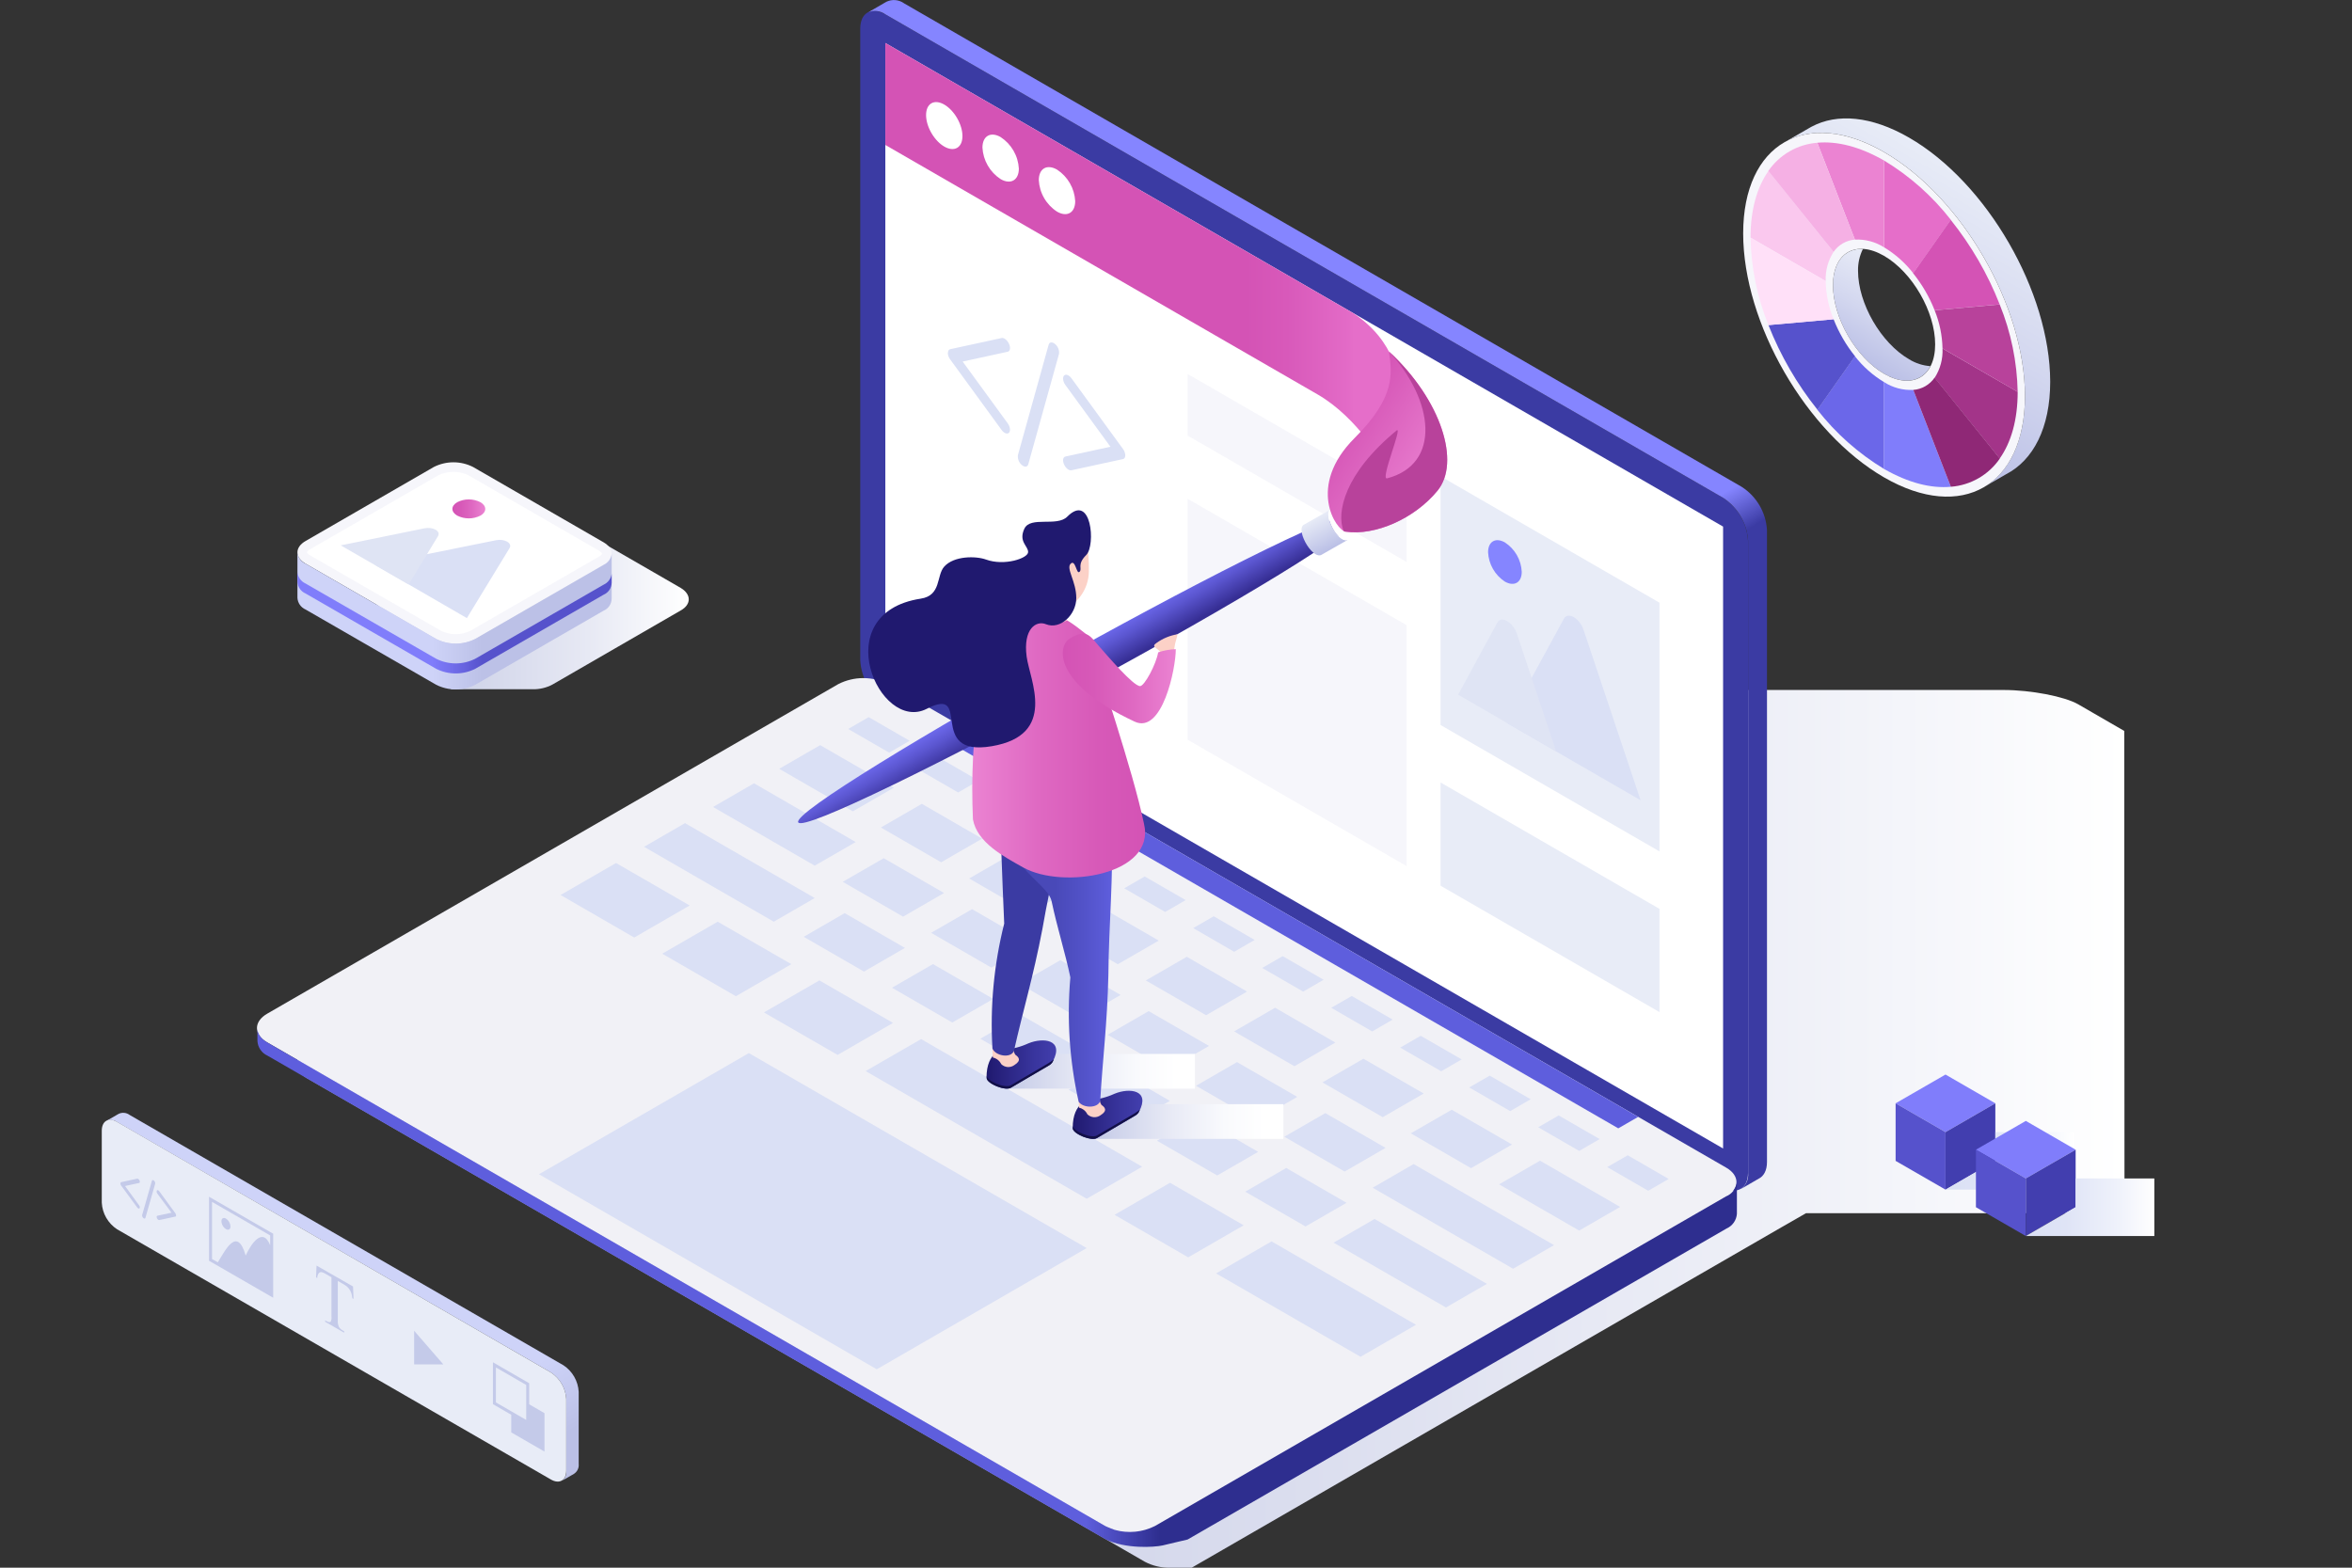 <svg width="480" height="320" viewBox="0 0 480 320" fill="none" xmlns="http://www.w3.org/2000/svg">
<rect x="0" y="0" width="480" height="320" fill="#333333" stroke="none"/>
<g clip-path="url(#clip0_5556_20462)">
<path style="mix-blend-mode:multiply" d="M433.52 149.2L424.13 143.77C421.33 142.16 414.47 140.84 408.87 140.84H185.51C179.91 140.84 62.64 214.2 62.64 214.2C59.84 215.82 59.84 218.46 62.64 220.08L233.64 318.79C235.217 319.62 236.978 320.036 238.76 320H243.21L363.57 250.51L368.57 247.64H433.57L433.52 149.2Z" fill="url(#paint0_linear_5556_20462)"/>
<path d="M356.74 239.39C356.74 242.62 354.45 243.94 351.65 242.32L180.65 143.62C179.171 142.65 177.94 141.347 177.056 139.815C176.172 138.284 175.66 136.566 175.56 134.8V5.84C175.56 2.61 177.85 1.29 180.65 2.91L351.65 101.62C353.13 102.587 354.362 103.888 355.246 105.418C356.13 106.948 356.642 108.665 356.74 110.43V239.39Z" fill="#3B3BA3"/>
<path d="M355.49 99.4L184.52 0.69C184.003 0.313 183.393 0.083 182.756 0.025C182.118 -0.033 181.477 0.083 180.9 0.36L177.24 2.48C177.803 2.262 178.411 2.187 179.009 2.262C179.608 2.337 180.179 2.56 180.67 2.91L351.67 101.62C353.15 102.586 354.382 103.887 355.266 105.418C356.15 106.948 356.662 108.665 356.76 110.43V239.43C356.824 240.056 356.722 240.688 356.464 241.262C356.206 241.836 355.801 242.332 355.29 242.7L358.94 240.58C359.94 240.1 360.61 238.92 360.61 237.21V108.21C360.508 106.443 359.992 104.724 359.103 103.193C358.213 101.663 356.975 100.363 355.49 99.4Z" fill="url(#paint1_linear_5556_20462)"/>
<path d="M290.61 72.25L180.68 8.78V135.72L351.65 234.43V107.49L290.61 72.25Z" fill="white"/>
<path d="M235.72 311.49C234.142 312.289 232.398 312.705 230.63 312.705C228.862 312.705 227.118 312.289 225.54 311.49L54.54 212.78C51.74 211.17 51.74 208.52 54.54 206.91L171.1 139.63C172.678 138.831 174.422 138.415 176.19 138.415C177.958 138.415 179.702 138.831 181.28 139.63L352.28 238.34C355.08 239.95 355.08 242.6 352.28 244.21L235.72 311.49Z" fill="#F1F1F6"/>
<path d="M181.46 153.63L173.1 148.8L177.28 146.38L185.64 151.21L181.46 153.63Z" fill="#DAE0F5"/>
<path d="M195.54 161.76L187.18 156.93L191.36 154.51L199.72 159.34L195.54 161.76Z" fill="#DAE0F5"/>
<path d="M209.62 169.88L201.26 165.06L205.44 162.64L213.81 167.47L209.62 169.88Z" fill="#DAE0F5"/>
<path d="M223.71 178.02L215.34 173.19L219.53 170.78L227.89 175.6L223.71 178.02Z" fill="#DAE0F5"/>
<path d="M237.79 186.15L229.43 181.32L233.61 178.91L241.97 183.73L237.79 186.15Z" fill="#DAE0F5"/>
<path d="M251.87 194.28L243.51 189.45L247.69 187.03L256.05 191.86L251.87 194.28Z" fill="#DAE0F5"/>
<path d="M265.95 202.41L257.59 197.58L261.77 195.17L270.13 199.99L265.95 202.41Z" fill="#DAE0F5"/>
<path d="M280.04 210.54L271.68 205.71L275.86 203.3L284.22 208.12L280.04 210.54Z" fill="#DAE0F5"/>
<path d="M294.12 218.67L285.76 213.84L289.94 211.43L298.3 216.25L294.12 218.67Z" fill="#DAE0F5"/>
<path d="M308.2 226.8L299.84 221.97L304.02 219.56L312.38 224.38L308.2 226.8Z" fill="#DAE0F5"/>
<path d="M322.28 234.93L313.92 230.1L318.1 227.69L326.46 232.51L322.28 234.93Z" fill="#DAE0F5"/>
<path d="M336.37 243.06L328 238.23L332.19 235.82L340.55 240.65L336.37 243.06Z" fill="#DAE0F5"/>
<path d="M174.05 165.61L159.02 156.93L167.38 152.1L182.41 160.78L174.05 165.61Z" fill="#DAE0F5"/>
<path d="M166.27 176.7L145.52 164.72L153.88 159.89L174.63 171.88L166.27 176.7Z" fill="#DAE0F5"/>
<path d="M157.91 188.14L131.44 172.85L139.8 168.02L166.27 183.31L157.91 188.14Z" fill="#DAE0F5"/>
<path d="M129.43 191.37L114.4 182.69L125.72 176.16L140.75 184.83L129.43 191.37Z" fill="#DAE0F5"/>
<path d="M150.18 203.35L135.15 194.67L146.47 188.14L161.5 196.81L150.18 203.35Z" fill="#DAE0F5"/>
<path d="M170.94 215.33L155.9 206.66L167.22 200.12L182.25 208.8L170.94 215.33Z" fill="#DAE0F5"/>
<path d="M242.49 256.65L227.46 247.97L238.78 241.43L253.81 250.11L242.49 256.65Z" fill="#DAE0F5"/>
<path d="M277.66 276.95L248.18 259.93L259.5 253.4L288.98 270.42L277.66 276.95Z" fill="#DAE0F5"/>
<path d="M221.77 244.69L176.66 218.63L187.98 212.1L233.09 238.15L221.77 244.69Z" fill="#DAE0F5"/>
<path d="M192.07 176.01L179.77 168.91L188.13 164.08L200.43 171.19L192.07 176.01Z" fill="#DAE0F5"/>
<path d="M184.3 187.11L171.99 180L180.35 175.18L192.66 182.28L184.3 187.11Z" fill="#DAE0F5"/>
<path d="M176.32 198.32L164.02 191.22L172.38 186.39L184.68 193.49L176.32 198.32Z" fill="#DAE0F5"/>
<path d="M194.34 208.72L182.04 201.62L190.4 196.79L202.7 203.9L194.34 208.72Z" fill="#DAE0F5"/>
<path d="M212.36 219.13L200.06 212.03L208.42 207.2L220.73 214.3L212.36 219.13Z" fill="#DAE0F5"/>
<path d="M230.39 229.54L218.09 222.44L226.45 217.6L238.75 224.71L230.39 229.54Z" fill="#DAE0F5"/>
<path d="M248.41 239.94L236.11 232.84L244.47 228.01L256.77 235.12L248.41 239.94Z" fill="#DAE0F5"/>
<path d="M266.43 250.35L254.13 243.25L262.49 238.41L274.8 245.52L266.43 250.35Z" fill="#DAE0F5"/>
<path d="M295.09 266.89L272.16 253.65L280.52 248.82L303.45 262.06L295.09 266.89Z" fill="#DAE0F5"/>
<path d="M202.32 197.51L190.02 190.41L198.38 185.58L210.68 192.69L202.32 197.51Z" fill="#DAE0F5"/>
<path d="M220.34 207.92L208.04 200.81L216.4 195.99L228.7 203.09L220.34 207.92Z" fill="#DAE0F5"/>
<path d="M238.36 218.33L226.06 211.22L234.42 206.39L246.73 213.5L238.36 218.33Z" fill="#DAE0F5"/>
<path d="M256.39 228.73L244.09 221.63L252.45 216.8L264.75 223.9L256.39 228.73Z" fill="#DAE0F5"/>
<path d="M274.41 239.14L262.11 232.03L270.47 227.21L282.77 234.31L274.41 239.14Z" fill="#DAE0F5"/>
<path d="M308.79 258.98L280.13 242.44L288.49 237.61L317.15 254.16L308.79 258.98Z" fill="#DAE0F5"/>
<path d="M210.09 186.42L197.79 179.32L206.15 174.49L218.46 181.59L210.09 186.42Z" fill="#DAE0F5"/>
<path d="M228.12 196.82L215.82 189.72L224.18 184.89L236.48 192L228.12 196.82Z" fill="#DAE0F5"/>
<path d="M246.14 207.23L233.84 200.13L242.2 195.3L254.5 202.4L246.14 207.23Z" fill="#DAE0F5"/>
<path d="M264.16 217.64L251.86 210.53L260.22 205.7L272.52 212.81L264.16 217.64Z" fill="#DAE0F5"/>
<path d="M282.19 228.04L269.88 220.94L278.25 216.11L290.55 223.21L282.19 228.04Z" fill="#DAE0F5"/>
<path d="M300.21 238.45L287.91 231.34L296.27 226.52L308.57 233.62L300.21 238.45Z" fill="#DAE0F5"/>
<path d="M322.28 251.19L305.93 241.75L314.29 236.92L330.64 246.36L322.28 251.19Z" fill="#DAE0F5"/>
<path d="M330.26 230.32L195.16 152.32L199.22 149.98L334.32 227.98L330.26 230.32Z" fill="#5E5EDD"/>
<path d="M221.77 254.76L152.83 214.96L109.99 239.69L178.93 279.5L221.77 254.76Z" fill="#DAE0F5"/>
<path d="M352.25 244.21L235.72 311.49C233.164 312.782 230.215 313.064 227.46 312.28C227.46 312.28 225.79 311.64 225.54 311.49L54.54 212.78C54.352 212.676 54.172 212.559 54 212.43L53.87 212.33L53.59 212.09L53.46 211.97C53.36 211.86 53.26 211.76 53.17 211.65C53.076 211.525 52.99 211.395 52.91 211.26C52.687 210.891 52.559 210.471 52.54 210.04V212.5C52.579 213.142 52.794 213.762 53.161 214.291C53.527 214.82 54.032 215.238 54.62 215.5L225.62 314.21C229.7 316.21 235.52 315.84 237.26 315.46C239 315.08 240.55 314.64 242.37 314.25L352.37 250.76C352.96 250.499 353.468 250.081 353.838 249.553C354.208 249.024 354.427 248.404 354.47 247.76V241.4C354.378 242.022 354.125 242.609 353.735 243.102C353.346 243.595 352.834 243.977 352.25 244.21Z" fill="url(#paint2_linear_5556_20462)"/>
<path d="M282.56 95C282.56 95 277.26 85.34 268.91 80.52L180.68 29.59V8.78L276.18 63.92C293 75.14 282.56 95 282.56 95Z" fill="url(#paint3_linear_5556_20462)"/>
<path d="M195.332 30.178C196.781 29.341 196.781 26.627 195.331 24.116C193.881 21.605 191.531 20.248 190.082 21.085C188.633 21.921 188.633 24.635 190.083 27.146C191.532 29.657 193.883 31.015 195.332 30.178Z" fill="white"/>
<path d="M200.5 30.13C200.5 27.76 202.16 26.8 204.21 27.98C205.292 28.687 206.192 29.638 206.838 30.756C207.484 31.875 207.858 33.13 207.93 34.42C207.93 36.78 206.26 37.75 204.21 36.56C203.129 35.856 202.229 34.907 201.585 33.789C200.94 32.672 200.568 31.418 200.5 30.13Z" fill="white"/>
<path d="M212 36.77C212 34.4 213.66 33.44 215.72 34.62C216.8 35.327 217.699 36.279 218.343 37.397C218.988 38.516 219.36 39.771 219.43 41.06C219.43 43.43 217.77 44.39 215.72 43.2C214.636 42.498 213.735 41.549 213.088 40.432C212.441 39.314 212.069 38.059 212 36.77Z" fill="white"/>
<path d="M338.67 173.79L293.99 147.99V97.22L338.67 123.02V173.79Z" fill="#E8ECF7"/>
<path d="M303.69 112.72C303.69 110.53 305.23 109.64 307.12 110.72C308.128 111.376 308.966 112.262 309.564 113.305C310.162 114.348 310.504 115.519 310.56 116.72C310.56 118.91 309.02 119.8 307.12 118.72C306.115 118.062 305.28 117.175 304.684 116.132C304.087 115.09 303.747 113.92 303.69 112.72Z" fill="#8585FF"/>
<g style="mix-blend-mode:multiply">
<path d="M334.81 163.34L323.18 128.58C322.38 126.18 319.98 124.8 319.18 126.27L307.55 147.6L334.81 163.34Z" fill="#DAE0F5"/>
</g>
<g style="mix-blend-mode:multiply">
<path d="M317.58 153.39L309.58 129.39C308.78 126.99 306.38 125.6 305.58 127.08L297.58 141.8L317.58 153.39Z" fill="#DFE4F4"/>
</g>
<path d="M338.67 206.59L293.99 180.79V159.72L338.67 185.52V206.59Z" fill="#E8ECF7"/>
<path d="M287.06 176.79L242.37 150.99V101.81L287.06 127.61V176.79Z" fill="#F6F6FB"/>
<path d="M287.06 114.71L242.37 88.91V76.34L287.06 102.14V114.71Z" fill="#F6F6FB"/>
<g style="mix-blend-mode:multiply">
<path d="M215.36 70.26C214.77 69.73 214.17 69.78 214.01 70.36L207.74 92.89C207.693 93.26 207.737 93.636 207.87 93.985C208.002 94.334 208.219 94.645 208.5 94.89C209.09 95.41 209.69 95.36 209.85 94.78L216.12 72.26C216.169 71.89 216.126 71.513 215.993 71.164C215.86 70.815 215.643 70.504 215.36 70.26ZM217.43 78.59L226.62 91.19L217.43 93.19C216.93 93.3 216.8 94.01 217.15 94.79C217.5 95.57 218.15 96.1 218.67 95.99L229.17 93.71C229.47 93.65 229.65 93.36 229.65 92.94C229.626 92.465 229.459 92.008 229.17 91.63L218.67 77.22C218.17 76.54 217.49 76.29 217.15 76.67C216.81 77.05 216.93 77.91 217.43 78.59ZM193.43 72.05C193.452 72.526 193.619 72.983 193.91 73.36L204.41 87.77C204.91 88.45 205.59 88.7 205.93 88.32C206.27 87.94 206.15 87.09 205.65 86.4L196.46 73.8L205.65 71.8C206.15 71.69 206.28 70.98 205.93 70.21C205.58 69.44 204.93 68.89 204.41 69L193.91 71.28C193.63 71.34 193.45 71.63 193.45 72.05H193.43Z" fill="#DAE0F5"/>
</g>
<path d="M162.9 167.86C164.99 171.66 280.36 109.57 277.74 104.81C275.12 100.05 160.82 164.07 162.9 167.86Z" fill="url(#paint4_linear_5556_20462)"/>
<path d="M275 110.22L269.55 113.33H269.44C268.66 113.59 267.3 112.4 266.39 110.68C265.48 108.96 265.39 107.51 266.05 107.13L271.5 104.03C270.84 104.4 270.98 105.94 271.84 107.58C272.7 109.22 274.11 110.48 274.84 110.22H275Z" fill="url(#paint5_linear_5556_20462)"/>
<path d="M271.56 104C272.33 103.74 273.7 104.93 274.61 106.65C275.52 108.37 275.61 109.98 274.84 110.24C274.07 110.5 272.7 109.32 271.84 107.6C270.98 105.88 270.78 104.29 271.56 104Z" fill="white"/>
<path d="M274.67 108.56C272.67 108.29 266.59 99.27 276.45 89.41C284.85 81.02 284.1 76.29 283.45 71.73C294.22 81.73 298.08 94.4 293.38 100.15C288.68 105.9 280.64 109.38 274.67 108.56Z" fill="url(#paint6_linear_5556_20462)"/>
<path d="M293.38 100.15C298.08 94.4 294.22 81.72 283.45 71.73C292.69 81.73 294.18 94.73 283.08 97.64C281.62 98.03 286.17 87.3 285.08 87.82C274.3 96.67 272.73 104.66 274.19 108.37L274.47 108.51C274.54 108.499 274.61 108.499 274.68 108.51C280.64 109.38 288.67 105.9 293.38 100.15Z" fill="#B8429B"/>
<path style="mix-blend-mode:multiply" d="M261.91 225.38H223.32V232.47H261.91V225.38Z" fill="url(#paint7_linear_5556_20462)"/>
<path style="mix-blend-mode:multiply" d="M243.87 215.13H205.29V222.22H243.87V215.13Z" fill="url(#paint8_linear_5556_20462)"/>
<path d="M201.33 220C201.33 214.43 204.86 214.27 204.86 214.27C206.59 214.141 208.283 213.704 209.86 212.98C212.92 211.71 217.24 212.2 214.86 216.65C214.838 216.711 214.808 216.768 214.77 216.82C214.57 217.11 214.302 217.347 213.99 217.51L206.28 222.03C205.09 222.74 201.35 221.19 201.33 220Z" fill="url(#paint9_linear_5556_20462)"/>
<path d="M201.35 219.54C201.41 220.69 205.1 222.21 206.27 221.54L214 217C214.388 216.772 214.753 216.508 215.09 216.21C215.02 216.36 214.96 216.51 214.87 216.67C214.848 216.73 214.818 216.788 214.78 216.84C214.58 217.13 214.312 217.367 214 217.53L206.29 222.05C205.19 222.68 201.84 221.36 201.4 220.24C201.392 220.167 201.392 220.093 201.4 220.02C201.374 219.861 201.357 219.701 201.35 219.54Z" fill="#121047"/>
<path d="M202.76 213.58C204.146 213.761 205.519 214.032 206.87 214.39C206.894 214.687 206.993 214.973 207.16 215.22L207.25 215.33C207.88 215.77 208.52 216.46 207.02 217.4C206.623 217.695 206.133 217.838 205.64 217.803C205.146 217.768 204.682 217.558 204.33 217.21C204.135 216.804 203.835 216.459 203.46 216.21C203.206 216.038 202.921 215.919 202.62 215.86V215.79C202.62 215.79 202.38 213.58 202.76 213.58Z" fill="#FCD1C7"/>
<path d="M204.21 159.1L218.4 159.38C217.1 169.87 214.49 179.38 212.75 189.55C210.87 199.42 208.75 206.35 206.92 214.55C206.25 216.08 203.16 215.55 202.54 214.03C202.034 205.454 202.844 196.851 204.94 188.52C204.56 179.13 204 168.6 204.21 159.1Z" fill="#3B3BA3"/>
<path d="M218.92 230.28C218.92 224.71 222.45 224.55 222.45 224.55C224.18 224.422 225.874 223.985 227.45 223.26C230.52 221.99 234.84 222.48 232.45 226.93C232.427 226.988 232.401 227.045 232.37 227.1C232.166 227.384 231.899 227.617 231.59 227.78L223.87 232.31C222.68 233 218.94 231.43 218.92 230.28Z" fill="url(#paint10_linear_5556_20462)"/>
<path d="M218.94 229.78C219 230.92 222.69 232.45 223.85 231.78L231.57 227.26C231.955 227.023 232.319 226.756 232.66 226.46C232.58 226.62 232.52 226.76 232.43 226.93C232.407 226.988 232.381 227.045 232.35 227.1C232.146 227.384 231.879 227.617 231.57 227.78L223.85 232.31C222.75 232.94 219.4 231.61 218.96 230.5C218.952 230.427 218.952 230.353 218.96 230.28C218.943 230.114 218.937 229.947 218.94 229.78Z" fill="#121047"/>
<path d="M220.35 223.81C221.736 223.994 223.109 224.267 224.46 224.63C224.484 224.925 224.58 225.21 224.74 225.46C224.778 225.489 224.809 225.527 224.83 225.57C225.47 226.01 226.11 226.7 224.61 227.64C224.211 227.934 223.72 228.076 223.225 228.041C222.73 228.006 222.264 227.797 221.91 227.45C221.719 227.042 221.417 226.696 221.04 226.45C220.79 226.277 220.508 226.158 220.21 226.1C220.211 226.077 220.211 226.053 220.21 226.03C220.21 226.03 220 223.81 220.35 223.81Z" fill="#FCD1C7"/>
<path d="M214.62 184C213.62 179.49 203.33 177.15 204.05 161.21C207.5 160.7 223.41 168.86 226.86 168.36C227.29 178.91 226.27 188.74 226.2 199.04C225.97 209.04 225.02 216.27 224.54 224.67C224.13 226.29 220.99 226.22 220.13 224.88C218.27 216.56 217.7 208.003 218.44 199.51C217.42 194.58 215.74 189.31 214.62 184Z" fill="url(#paint11_linear_5556_20462)"/>
<path d="M208.82 177.07C216.88 181.59 235.96 178.6 233.47 168.15C231.19 157.21 224.06 136.34 222.04 129.73C218.51 126.95 216.87 125.67 213.42 125.07C211.34 124.71 208.65 124.24 207.05 125.75C200.05 132.27 197.81 150.24 198.56 167.26C199.42 172 204.85 174.84 208.82 177.07Z" fill="url(#paint12_linear_5556_20462)"/>
<path d="M209.76 125.83C210.64 124.5 210.51 121.93 210.23 119.94C209.832 118.838 209.639 117.672 209.66 116.5C209.71 112.07 214.87 107.79 218.34 107.83C221.81 107.87 222.27 112.2 222.22 116.63C222.2 118.408 221.634 120.137 220.598 121.582C219.562 123.028 218.107 124.119 216.43 124.71C216.23 125.39 217.24 126.23 217.78 126.63C215.44 127.89 212.64 126.94 211.25 126.57C210.689 126.481 210.169 126.223 209.76 125.83Z" fill="#FCD1C7"/>
<path d="M187.9 122.2C192.16 121.55 191.05 117.49 192.7 115.66C194.7 113.42 199.18 113.47 201.24 114.22C204.98 115.58 209.82 113.96 209.82 112.69C209.82 111.42 207.82 110.57 209.05 107.93C210.28 105.29 215.68 107.59 217.8 105.47C222.75 100.47 223.65 111.32 221.68 113.29C219.71 115.26 220.94 116.09 220.31 116.72C219.68 117.35 219.49 114.08 218.5 115.07C217.51 116.06 219.65 118.66 219.65 122.07C219.65 125.48 216.38 128.59 213.47 127.42C211.47 126.59 208.76 128.34 209.52 134.04C210.16 138.82 215.89 150.04 202.39 152.32C188.89 154.6 198.64 139.8 189.14 144.68C179.45 149.68 168.58 125.17 187.9 122.2Z" fill="#20196F"/>
<path d="M236.76 133.05C236.29 132.29 234.76 132.05 236.05 131.22C237.304 130.321 238.748 129.722 240.27 129.47C240.27 130.2 239.88 130.66 239.63 132.47C239.38 134.28 236.76 133.05 236.76 133.05Z" fill="#FCD1C7"/>
<path d="M224 131.57C222.44 129.75 221.59 128.28 218.26 130.39C215.85 131.91 214.78 139.44 231.56 147.3C237.19 149.93 239.96 136.51 239.96 132.51C238.735 132.551 237.522 132.77 236.36 133.16C235.94 135.62 233.56 140.05 232.67 140.05C231.27 140.05 225.93 133.76 224 131.57Z" fill="url(#paint13_linear_5556_20462)"/>
<path d="M374.08 58.23C374.08 64.88 378.75 72.96 384.51 76.29C388.71 78.71 392.32 77.92 393.97 74.74C392.428 74.631 390.936 74.15 389.62 73.34C383.86 70.01 379.19 61.93 379.19 55.28C379.162 53.731 379.505 52.199 380.19 50.81C376.57 50.65 374.08 53.38 374.08 58.23Z" fill="url(#paint14_linear_5556_20462)"/>
<path d="M389.62 28.1C381.9 23.64 374.9 23.1 369.73 25.85L369.51 25.97L369.06 26.23L364.62 28.79C369.79 26.06 376.79 26.58 384.51 31.04C400.39 40.21 413.26 62.5 413.26 80.84C413.26 89.84 410.16 96.19 405.14 99.27L409.41 96.8C414.93 93.94 418.41 87.38 418.41 77.9C418.37 59.57 405.5 37.27 389.62 28.1Z" fill="url(#paint15_linear_5556_20462)"/>
<path d="M384.51 31.05C368.63 21.88 355.75 29.31 355.75 47.65C355.75 65.99 368.63 88.28 384.51 97.45C400.39 106.62 413.26 99.19 413.26 80.85C413.26 62.51 400.39 40.22 384.51 31.05ZM384.51 76.29C378.75 72.96 374.08 64.88 374.08 58.23C374.08 51.58 378.75 48.89 384.51 52.23C390.27 55.57 394.93 63.64 394.93 70.29C394.93 76.94 390.26 79.61 384.51 76.29Z" fill="#F6F6FB"/>
<path d="M378.55 72.72L370.88 83.63C374.649 88.459 379.268 92.56 384.51 95.73V78C382.217 76.62 380.197 74.83 378.55 72.72Z" fill="#6B67E9"/>
<path d="M384.51 78V95.73C389.51 98.59 394.12 99.73 398.13 99.36L390.46 79.59C388.359 79.694 386.279 79.138 384.51 78Z" fill="#807DFB"/>
<path d="M396.43 71.13C396.532 73.249 395.969 75.347 394.82 77.13L408.1 93.6C410.43 90.31 411.77 85.72 411.77 79.99L396.43 71.13Z" fill="#A33489"/>
<path d="M374.2 65.17L360.91 66.36C363.359 72.586 366.73 78.407 370.91 83.63L378.58 72.72C376.747 70.439 375.271 67.893 374.2 65.17Z" fill="#5652CC"/>
<path d="M390.46 79.59L398.13 99.36C400.121 99.208 402.053 98.612 403.784 97.615C405.515 96.619 407 95.246 408.13 93.6L394.82 77.08C394.327 77.798 393.68 78.396 392.925 78.83C392.171 79.265 391.328 79.524 390.46 79.59Z" fill="#8F2876"/>
<path d="M374.2 51.42L360.91 34.9C358.59 38.19 357.25 42.78 357.25 48.51L372.59 57.37C372.498 55.268 373.061 53.189 374.2 51.42Z" fill="#FAC8EE"/>
<path d="M384.51 50.49C386.803 51.871 388.82 53.665 390.46 55.78L398.13 44.87C394.367 40.039 389.751 35.938 384.51 32.77V50.49Z" fill="#E56EC9"/>
<path d="M372.59 57.37L357.25 48.51C357.37 54.633 358.611 60.683 360.91 66.36L374.2 65.17C373.189 62.691 372.643 60.047 372.59 57.37Z" fill="#FFE0F8"/>
<path d="M394.82 63.33L408.1 62.14C405.655 55.913 402.284 50.09 398.1 44.87L390.43 55.78C392.266 58.061 393.746 60.606 394.82 63.33Z" fill="#D453B5"/>
<path d="M384.51 50.49V32.77C379.51 29.91 374.9 28.77 370.88 29.14L378.55 48.91C380.652 48.806 382.735 49.358 384.51 50.49Z" fill="#EB83D2"/>
<path d="M378.55 48.91L370.88 29.14C368.889 29.293 366.957 29.89 365.227 30.887C363.497 31.883 362.011 33.255 360.88 34.9L374.2 51.42C374.691 50.703 375.337 50.105 376.09 49.671C376.843 49.236 377.683 48.976 378.55 48.91Z" fill="#F5B0E4"/>
<path d="M396.43 71.13L411.77 80C411.65 73.875 410.406 67.825 408.1 62.15L394.82 63.34C395.83 65.816 396.375 68.457 396.43 71.13Z" fill="#B8429B"/>
<path d="M115 278.69L26.43 227.57C26.106 227.332 25.722 227.188 25.321 227.157C24.92 227.125 24.518 227.206 24.16 227.39L21.71 228.81C22.061 228.651 22.447 228.588 22.83 228.626C23.213 228.665 23.578 228.804 23.89 229.03L112.43 280.15C113.34 280.745 114.097 281.546 114.641 282.487C115.184 283.429 115.499 284.485 115.56 285.57V300.24C115.602 300.617 115.547 300.999 115.4 301.349C115.253 301.699 115.019 302.006 114.72 302.24L117.1 300.87C117.445 300.657 117.722 300.35 117.899 299.985C118.076 299.62 118.146 299.213 118.1 298.81V284.11C118.043 283.027 117.732 281.973 117.194 281.032C116.656 280.09 115.904 279.288 115 278.69Z" fill="url(#paint16_linear_5556_20462)"/>
<path d="M112.43 280.15L23.89 229C22.17 228 20.77 228.82 20.77 230.81V245.5C20.829 246.585 21.142 247.64 21.684 248.582C22.226 249.523 22.982 250.324 23.89 250.92L112.43 302C114.15 303 115.56 302.18 115.56 300.2V285.57C115.499 284.485 115.184 283.429 114.641 282.487C114.097 281.546 113.34 280.745 112.43 280.15Z" fill="#E8ECF7"/>
<path d="M72.05 262.6L72.15 265.13L71.9 265C71.869 264.644 71.802 264.292 71.7 263.95C71.575 263.586 71.385 263.247 71.14 262.95C70.884 262.65 70.576 262.4 70.23 262.21L68.94 261.47V269.47C68.905 269.915 68.97 270.363 69.13 270.78C69.312 271.108 69.582 271.378 69.91 271.56L70.23 271.74V272.03L66.36 269.8V269.51L66.68 269.7C67.07 269.92 67.34 269.94 67.5 269.77C67.644 269.44 67.695 269.077 67.65 268.72V260.72L66.56 260.09C66.279 259.905 65.973 259.763 65.65 259.67C65.54 259.652 65.426 259.663 65.321 259.701C65.216 259.74 65.123 259.805 65.05 259.89C64.842 260.181 64.736 260.533 64.75 260.89L64.5 260.74L64.6 258.33L72.05 262.6Z" fill="#C4CAE9"/>
<path d="M84.52 271.64V278.5H90.47L84.52 271.64Z" fill="#C4CAE9"/>
<path d="M108 286.65V282.35L100.6 278.07V286.62L104.33 288.78V292.38L111.12 296.3V288.46L108 286.65ZM107.39 289.84L104.33 288.07L101.21 286.27V279.13L107.39 282.7V289.84Z" fill="#C4CAE9"/>
<path d="M42.66 244.28V257.35L55.75 264.9V251.83L42.66 244.28ZM43.27 245.33L55.14 252.18V254.18C53.55 250.26 51.14 254.11 50.14 256.28C48.4 250.28 46.06 255.06 44.46 257.66L43.27 257V245.33Z" fill="#C4CAE9"/>
<path d="M45.19 249.28C45.19 248.69 45.6 248.45 46.12 248.74C46.389 248.918 46.612 249.156 46.771 249.436C46.931 249.715 47.023 250.028 47.04 250.35C47.04 250.94 46.63 251.18 46.12 250.89C45.846 250.717 45.618 250.48 45.456 250.2C45.294 249.919 45.203 249.604 45.19 249.28Z" fill="#C4CAE9"/>
<path d="M31.43 241C31.25 240.83 31.06 240.85 31.01 241L29.01 248C28.995 248.115 29.01 248.232 29.052 248.34C29.094 248.449 29.162 248.545 29.25 248.62C29.43 248.79 29.62 248.77 29.67 248.62L31.67 241.62C31.684 241.505 31.67 241.388 31.628 241.28C31.586 241.171 31.518 241.075 31.43 241ZM32.08 243.6L35 247.54L32.12 248.16C31.96 248.16 31.93 248.42 32.03 248.66C32.13 248.9 32.35 249.07 32.51 249.04L35.8 248.33C35.89 248.33 35.94 248.22 35.94 248.09C35.935 247.939 35.886 247.794 35.8 247.67L32.51 243.17C32.35 242.95 32.14 242.87 32.03 242.99C31.978 243.084 31.955 243.191 31.964 243.298C31.973 243.404 32.013 243.506 32.08 243.59V243.6ZM24.58 241.6C24.584 241.749 24.637 241.893 24.73 242.01L28 246.47C28.16 246.68 28.37 246.76 28.48 246.64C28.59 246.52 28.55 246.25 28.39 246.04L25.52 242.09L28.39 241.47C28.55 241.47 28.59 241.21 28.48 240.97C28.37 240.73 28.16 240.56 28 240.59L24.72 241.31C24.63 241.33 24.58 241.42 24.58 241.55V241.6Z" fill="#C4CAE9"/>
<path d="M397.04 219.34L407.21 225.21L397.04 231.09L386.86 225.21L397.04 219.34Z" fill="#807DFB"/>
<path d="M386.86 225.21L397.04 231.09V242.83L386.86 236.96V225.21Z" fill="#5652CC"/>
<path d="M407.21 225.21L397.04 231.09V242.83L407.21 236.96V225.21Z" fill="#423EAF"/>
<path style="mix-blend-mode:multiply" d="M397.04 242.83H423.27V231.09H407.21V236.96L397.04 242.83Z" fill="url(#paint17_linear_5556_20462)"/>
<path d="M413.43 228.8L423.6 234.68L413.43 240.55L403.25 234.68L413.43 228.8Z" fill="#807DFB"/>
<path d="M403.25 234.68L413.43 240.55V252.3L403.25 246.42V234.68Z" fill="#5652CC"/>
<path d="M423.6 234.68L413.43 240.55V252.3L423.6 246.42V234.68Z" fill="#423EAF"/>
<path style="mix-blend-mode:multiply" d="M413.43 252.3H439.66V240.55H423.6V246.42L413.43 252.3Z" fill="url(#paint18_linear_5556_20462)"/>
<path style="mix-blend-mode:multiply" d="M138.91 120L112.29 104.63C111.05 104.002 109.68 103.674 108.29 103.674C106.9 103.674 105.53 104.002 104.29 104.63L78.11 119.79C75.92 121.06 75.92 123.14 78.11 124.41L92.04 132.41V140.69H108.73C110.122 140.718 111.499 140.391 112.73 139.74L138.92 124.61C141.11 123.38 141.11 121.31 138.91 120Z" fill="url(#paint19_linear_5556_20462)"/>
<path d="M97 130.42C95.76 131.048 94.39 131.376 93 131.376C91.61 131.376 90.24 131.048 89 130.42L62.35 115.05C60.15 113.78 60.15 111.71 62.35 110.44L88.54 95.32C89.78 94.692 91.15 94.365 92.54 94.365C93.93 94.365 95.3 94.692 96.54 95.32L123.15 110.68C125.35 111.95 125.35 114.03 123.15 115.3L97 130.42Z" fill="#F6F6FB"/>
<path d="M93 129.44C91.958 129.462 90.927 129.225 90 128.75L63.31 113.38C62.77 113.07 62.63 112.79 62.63 112.74C62.63 112.69 62.77 112.42 63.31 112.1L89.5 97C90.447 96.544 91.484 96.308 92.535 96.308C93.586 96.308 94.623 96.544 95.57 97L122.18 112.37C122.73 112.68 122.86 112.96 122.87 113.01C122.88 113.06 122.73 113.33 122.18 113.65L96 128.75C95.073 129.225 94.042 129.462 93 129.44Z" fill="white"/>
<path d="M60.7 122C60.722 122.513 60.887 123.01 61.177 123.434C61.467 123.859 61.87 124.193 62.34 124.4L89 139.77C90.24 140.398 91.61 140.726 93 140.726C94.39 140.726 95.76 140.398 97 139.77L123.19 124.65C123.667 124.447 124.075 124.11 124.366 123.681C124.657 123.252 124.818 122.748 124.83 122.23V113.1C124.764 113.574 124.58 114.023 124.295 114.408C124.011 114.792 123.634 115.099 123.2 115.3L97 130.42C95.76 131.048 94.39 131.376 93 131.376C91.61 131.376 90.24 131.048 89 130.42L62.35 115.05C61.9 114.847 61.511 114.53 61.221 114.13C60.932 113.73 60.752 113.261 60.7 112.77V122Z" fill="url(#paint20_linear_5556_20462)"/>
<path d="M60.7 118.74C60.723 119.252 60.888 119.747 61.178 120.17C61.468 120.592 61.87 120.925 62.34 121.13L89 136.51C90.24 137.138 91.61 137.465 93 137.465C94.39 137.465 95.76 137.138 97 136.51L123.19 121.39C123.668 121.185 124.076 120.847 124.367 120.416C124.658 119.985 124.818 119.48 124.83 118.96V117.15C124.765 117.623 124.582 118.072 124.297 118.454C124.012 118.837 123.634 119.142 123.2 119.34L97 134.46C95.76 135.088 94.39 135.415 93 135.415C91.61 135.415 90.24 135.088 89 134.46L62.35 119.1C61.9 118.897 61.511 118.58 61.221 118.18C60.932 117.78 60.752 117.311 60.7 116.82V118.74Z" fill="url(#paint21_linear_5556_20462)"/>
<path d="M93.31 102.51C94.044 102.135 94.856 101.94 95.68 101.94C96.504 101.94 97.316 102.135 98.05 102.51C99.36 103.27 99.36 104.51 98.05 105.25C97.315 105.62 96.503 105.813 95.68 105.813C94.857 105.813 94.045 105.62 93.31 105.25C92 104.49 92 103.27 93.31 102.51Z" fill="url(#paint22_linear_5556_20462)"/>
<g style="mix-blend-mode:multiply">
<path d="M95.28 126.17L104 111.86C104.6 110.86 102.95 109.92 101.24 110.27L76.46 115.27L95.28 126.17Z" fill="#DAE0F5"/>
</g>
<g style="mix-blend-mode:multiply">
<path d="M83.39 119.3L89.39 109.43C90 108.43 88.39 107.49 86.63 107.84L69.53 111.32L83.39 119.3Z" fill="#DFE4F4"/>
</g>
</g>
<defs>
<linearGradient id="paint0_linear_5556_20462" x1="60.54" y1="230.42" x2="433.52" y2="230.42" gradientUnits="userSpaceOnUse">
<stop stop-color="#C4C9E4"/>
<stop offset="0.24" stop-color="#CACEE7"/>
<stop offset="0.54" stop-color="#DADDEE"/>
<stop offset="0.88" stop-color="#F4F5FA"/>
<stop offset="1" stop-color="white"/>
</linearGradient>
<linearGradient id="paint1_linear_5556_20462" x1="223.62" y1="-24.31" x2="372.13" y2="232.92" gradientUnits="userSpaceOnUse">
<stop offset="0.58" stop-color="#8585FF"/>
<stop offset="0.61" stop-color="#3B3BA3"/>
</linearGradient>
<linearGradient id="paint2_linear_5556_20462" x1="52.47" y1="262.8" x2="354.35" y2="262.8" gradientUnits="userSpaceOnUse">
<stop offset="0.56" stop-color="#5E5EDD"/>
<stop offset="0.61" stop-color="#2E2E8F"/>
</linearGradient>
<linearGradient id="paint3_linear_5556_20462" x1="180.68" y1="51.9" x2="285.75" y2="51.9" gradientUnits="userSpaceOnUse">
<stop offset="0.7" stop-color="#D453B5"/>
<stop offset="0.78" stop-color="#D859BA"/>
<stop offset="0.9" stop-color="#E36BC7"/>
<stop offset="0.91" stop-color="#E56EC9"/>
</linearGradient>
<linearGradient id="paint4_linear_5556_20462" x1="222.08" y1="139.39" x2="218.54" y2="133.25" gradientUnits="userSpaceOnUse">
<stop stop-color="#362E94"/>
<stop offset="0.66" stop-color="#5B56D0"/>
<stop offset="1" stop-color="#6B67E9"/>
</linearGradient>
<linearGradient id="paint5_linear_5556_20462" x1="271.47" y1="112.05" x2="268.19" y2="105.8" gradientUnits="userSpaceOnUse">
<stop stop-color="#BBC0E6"/>
<stop offset="1" stop-color="#E8ECF7"/>
</linearGradient>
<linearGradient id="paint6_linear_5556_20462" x1="295.04" y1="100.546" x2="273.629" y2="86.779" gradientUnits="userSpaceOnUse">
<stop stop-color="#EB83D2"/>
<stop offset="0.34" stop-color="#E576CA"/>
<stop offset="0.97" stop-color="#D555B6"/>
<stop offset="1" stop-color="#D453B5"/>
</linearGradient>
<linearGradient id="paint7_linear_5556_20462" x1="223.32" y1="228.92" x2="261.91" y2="228.92" gradientUnits="userSpaceOnUse">
<stop stop-color="#C2C8E6"/>
<stop offset="0.11" stop-color="#CED3EB"/>
<stop offset="0.42" stop-color="#E9EBF6"/>
<stop offset="0.69" stop-color="#F9FAFD"/>
<stop offset="0.9" stop-color="white"/>
</linearGradient>
<linearGradient id="paint8_linear_5556_20462" x1="205.29" y1="218.68" x2="243.87" y2="218.68" gradientUnits="userSpaceOnUse">
<stop stop-color="#C2C8E6"/>
<stop offset="0.11" stop-color="#CED3EB"/>
<stop offset="0.42" stop-color="#E9EBF6"/>
<stop offset="0.69" stop-color="#F9FAFD"/>
<stop offset="0.9" stop-color="white"/>
</linearGradient>
<linearGradient id="paint9_linear_5556_20462" x1="215.56" y1="217.32" x2="201.33" y2="217.32" gradientUnits="userSpaceOnUse">
<stop stop-color="#423EAD"/>
<stop offset="0.31" stop-color="#39359E"/>
<stop offset="0.91" stop-color="#231D75"/>
<stop offset="1" stop-color="#1F196F"/>
</linearGradient>
<linearGradient id="paint10_linear_5556_20462" x1="233.14" y1="227.56" x2="218.92" y2="227.56" gradientUnits="userSpaceOnUse">
<stop stop-color="#423EAD"/>
<stop offset="0.31" stop-color="#39359E"/>
<stop offset="0.91" stop-color="#231D75"/>
<stop offset="1" stop-color="#1F196F"/>
</linearGradient>
<linearGradient id="paint11_linear_5556_20462" x1="226.97" y1="193.58" x2="204.01" y2="193.58" gradientUnits="userSpaceOnUse">
<stop stop-color="#5E5EDD"/>
<stop offset="0.26" stop-color="#5252C8"/>
<stop offset="0.51" stop-color="#4949B8"/>
</linearGradient>
<linearGradient id="paint12_linear_5556_20462" x1="233.7" y1="151.91" x2="198.43" y2="151.91" gradientUnits="userSpaceOnUse">
<stop stop-color="#D453B5"/>
<stop offset="0.27" stop-color="#D759B8"/>
<stop offset="0.62" stop-color="#DF69C2"/>
<stop offset="1" stop-color="#EB83D2"/>
</linearGradient>
<linearGradient id="paint13_linear_5556_20462" x1="216.94" y1="138.5" x2="240" y2="138.5" gradientUnits="userSpaceOnUse">
<stop stop-color="#D453B5"/>
<stop offset="0.27" stop-color="#D759B8"/>
<stop offset="0.62" stop-color="#DF69C2"/>
<stop offset="1" stop-color="#EB83D2"/>
</linearGradient>
<linearGradient id="paint14_linear_5556_20462" x1="379.29" y1="73.28" x2="389.23" y2="56.05" gradientUnits="userSpaceOnUse">
<stop stop-color="#BBC0E6"/>
<stop offset="0.48" stop-color="#D3D7EF"/>
<stop offset="1" stop-color="#E8ECF7"/>
</linearGradient>
<linearGradient id="paint15_linear_5556_20462" x1="376.72" y1="82.87" x2="403.66" y2="36.2" gradientUnits="userSpaceOnUse">
<stop stop-color="#BBC0E6"/>
<stop offset="0.48" stop-color="#D3D7EF"/>
<stop offset="1" stop-color="#E8ECF7"/>
</linearGradient>
<linearGradient id="paint16_linear_5556_20462" x1="46.2" y1="214.66" x2="118.19" y2="339.34" gradientUnits="userSpaceOnUse">
<stop offset="0.6" stop-color="#CED3F8"/>
<stop offset="0.61" stop-color="#CDD2F7"/>
<stop offset="0.71" stop-color="#BBC0E6"/>
</linearGradient>
<linearGradient id="paint17_linear_5556_20462" x1="397.04" y1="236.96" x2="423.27" y2="236.96" gradientUnits="userSpaceOnUse">
<stop stop-color="#DAE0F5"/>
<stop offset="0.31" stop-color="#DFE4F6"/>
<stop offset="0.7" stop-color="#EEF1FB"/>
<stop offset="1" stop-color="white"/>
</linearGradient>
<linearGradient id="paint18_linear_5556_20462" x1="413.43" y1="246.42" x2="439.66" y2="246.42" gradientUnits="userSpaceOnUse">
<stop stop-color="#DAE0F5"/>
<stop offset="0.31" stop-color="#DFE4F6"/>
<stop offset="0.7" stop-color="#EEF1FB"/>
<stop offset="1" stop-color="white"/>
</linearGradient>
<linearGradient id="paint19_linear_5556_20462" x1="76.47" y1="122.22" x2="140.56" y2="122.22" gradientUnits="userSpaceOnUse">
<stop stop-color="#C4C9E4"/>
<stop offset="0.25" stop-color="#CED2E8"/>
<stop offset="0.68" stop-color="#E7E9F4"/>
<stop offset="1" stop-color="white"/>
</linearGradient>
<linearGradient id="paint20_linear_5556_20462" x1="124.728" y1="126.918" x2="60.644" y2="126.921" gradientUnits="userSpaceOnUse">
<stop offset="0.41" stop-color="#BCC1E7"/>
<stop offset="0.57" stop-color="#CED3F8"/>
</linearGradient>
<linearGradient id="paint21_linear_5556_20462" x1="124.725" y1="127.313" x2="60.649" y2="127.31" gradientUnits="userSpaceOnUse">
<stop offset="0.41" stop-color="#5652CC"/>
<stop offset="0.5" stop-color="#706CE9"/>
<stop offset="0.57" stop-color="#807DFB"/>
</linearGradient>
<linearGradient id="paint22_linear_5556_20462" x1="92.33" y1="103.88" x2="99.03" y2="103.88" gradientUnits="userSpaceOnUse">
<stop stop-color="#D453B5"/>
<stop offset="0.27" stop-color="#D759B8"/>
<stop offset="0.62" stop-color="#DF69C2"/>
<stop offset="1" stop-color="#EB83D2"/>
</linearGradient>
<clipPath id="clip0_5556_20462">
<rect width="480" height="320" fill="white"/>
</clipPath>
</defs>
</svg>
